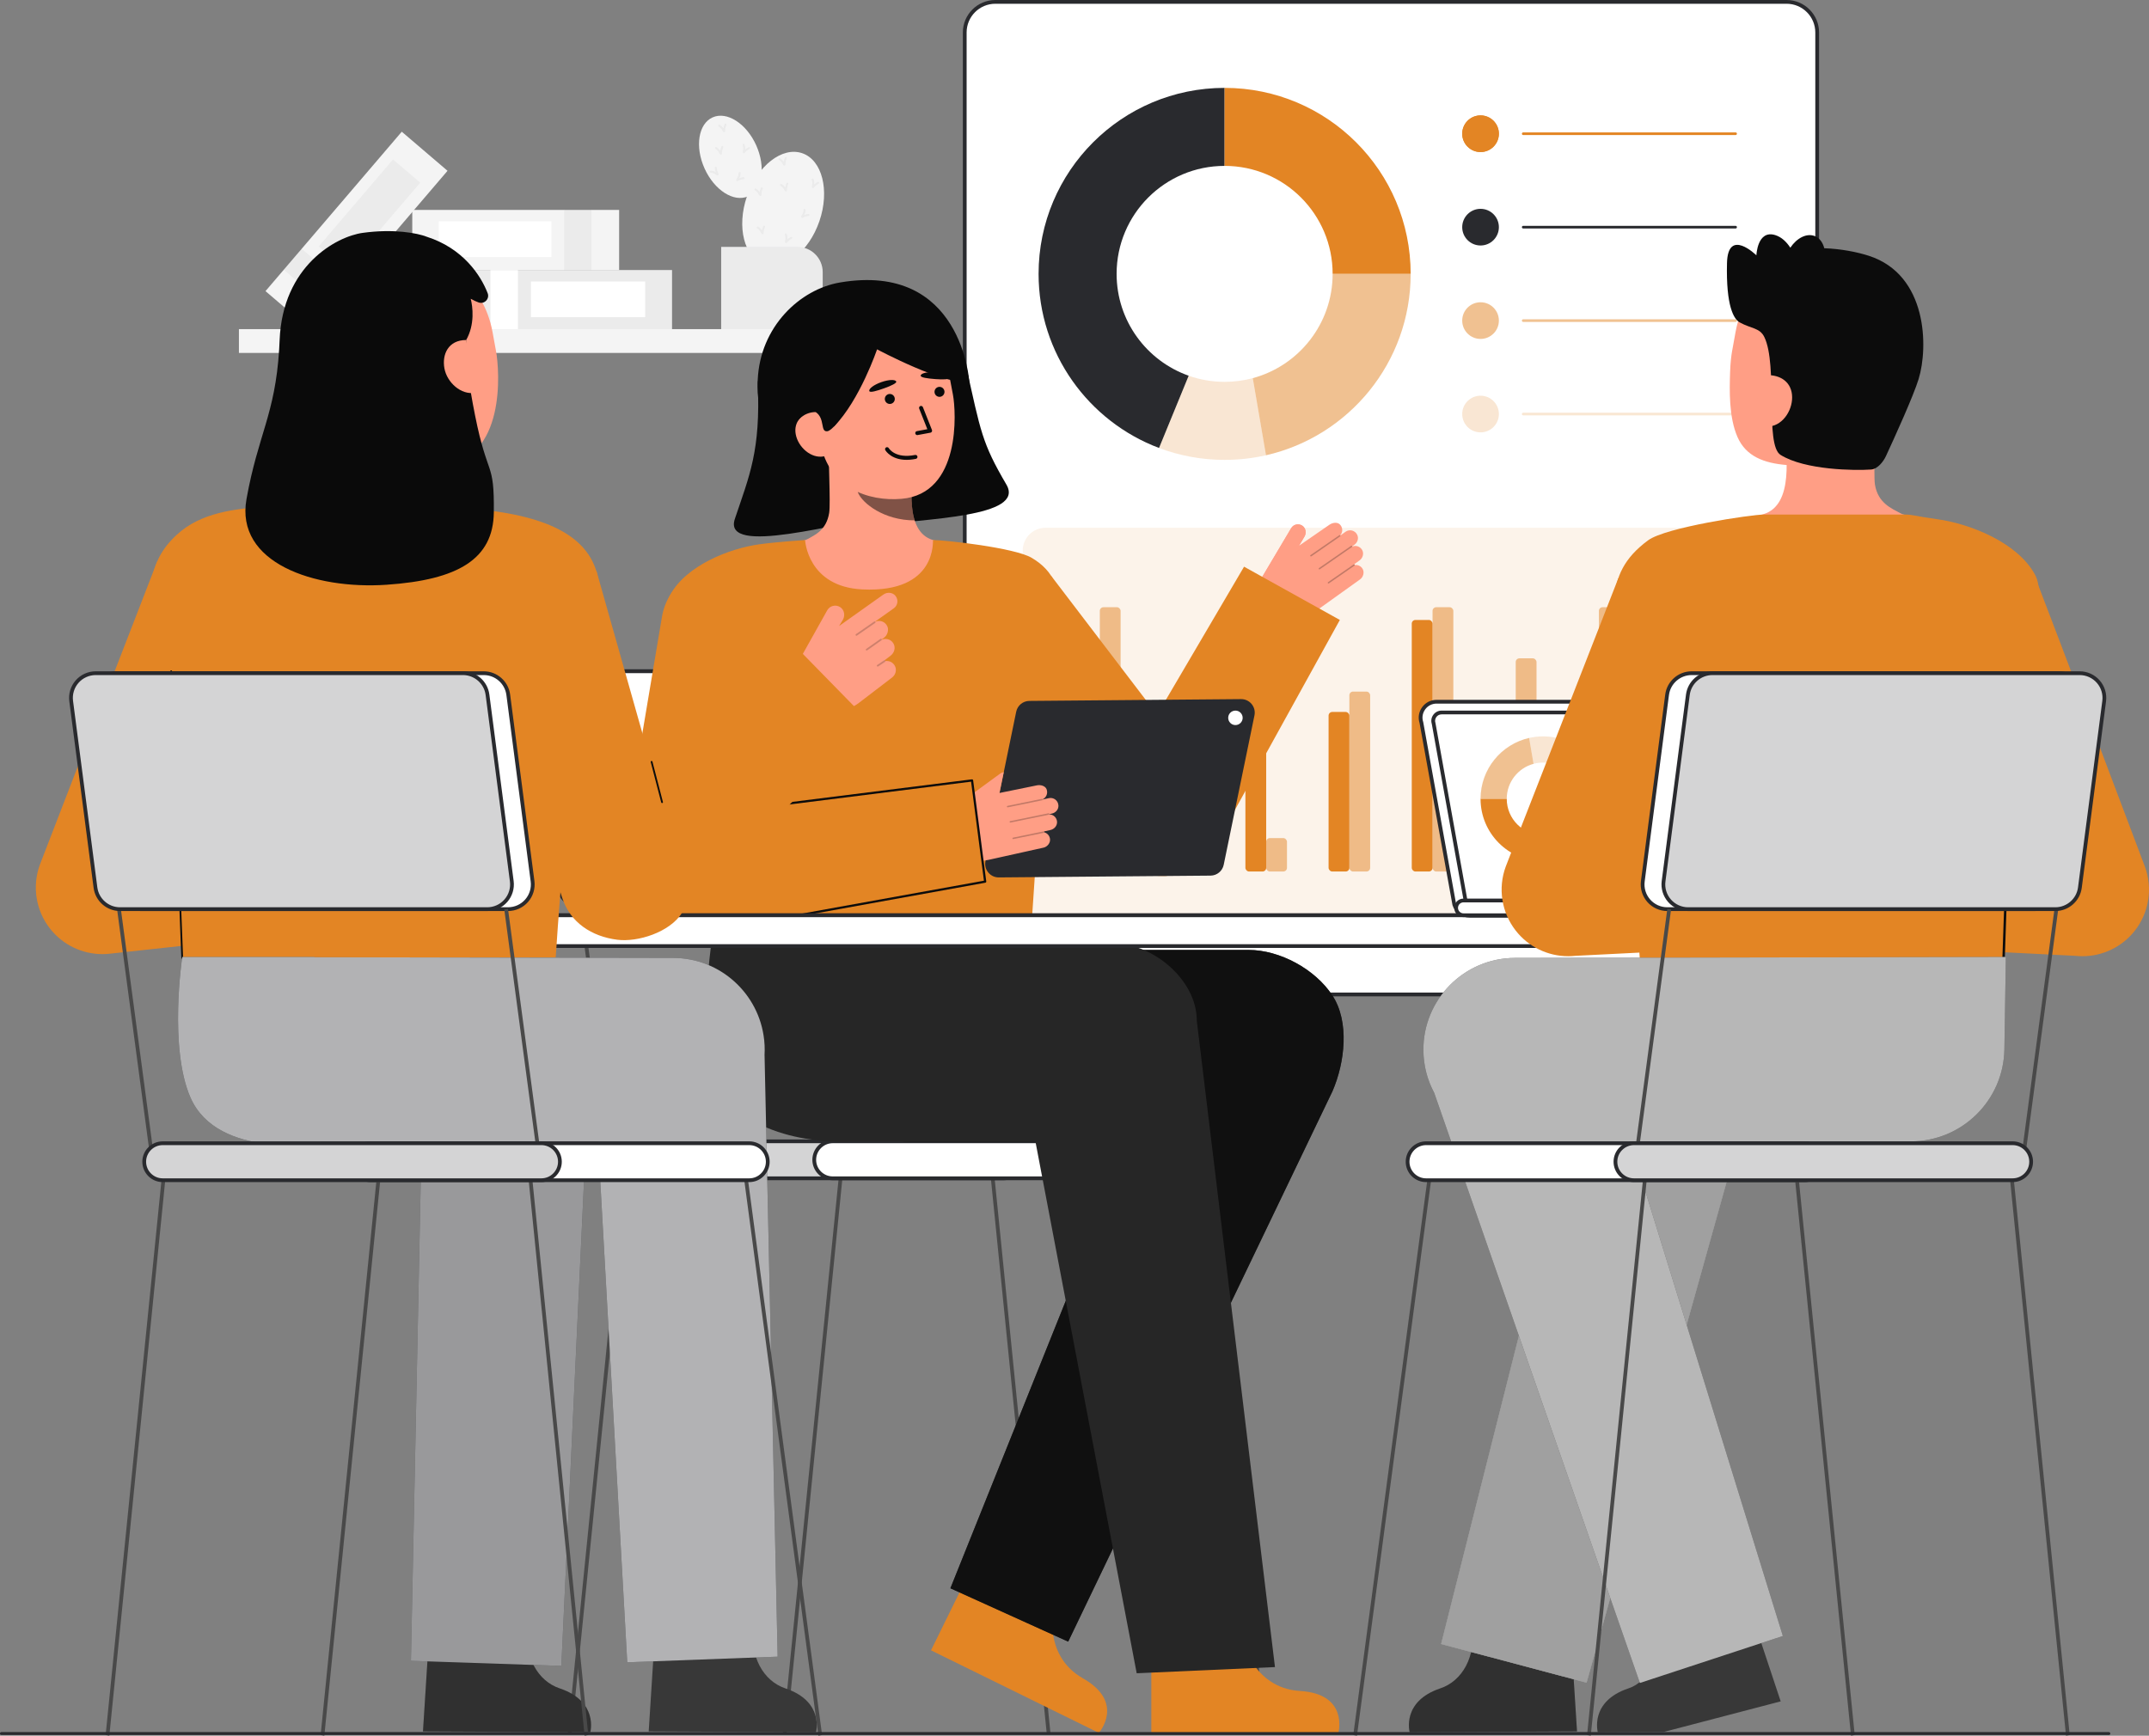 <svg id="Layer_2" data-name="Layer 2" xmlns="http://www.w3.org/2000/svg" viewBox="0 0 1142.441 922.952" style="width: 100%; height: 100%;">
  <rect x="0" y="0" width="1142.441" height="922.952" fill="#808080" stroke="none"/>
  <g id="Layer_2-2" data-name="Layer 2">
    <g>
      <g>
        <g>
          <g>
            <ellipse cx="416.343" cy="111.003" rx="31.227" ry="20.363" transform="translate(176.447 468.932) rotate(-71.097)" fill="#f4f4f4"></ellipse>
            <ellipse cx="388.27" cy="83.393" rx="15.05" ry="23.003" transform="translate(.033 166.94) rotate(-24.266)" fill="#f4f4f4"></ellipse>
          </g>
          <path d="m383.392,131.283h40.533c7.419,0,13.442,6.023,13.442,13.442v18.441c0,7.419-6.023,13.442-13.442,13.442h-40.533v-45.326h0Z" fill="#f4f4f4"></path>
          <g fill="none" opacity=".05">
            <path d="m383.392,131.283h40.533c7.419,0,13.442,6.023,13.442,13.442v18.441c0,7.419-6.023,13.442-13.442,13.442h-40.533v-45.326h0Z" fill="#292a2e"></path>
          </g>
          <g fill="none" opacity=".05">
            <path d="m432.19,99.992c-.017,0-.033,0-.051-.003-.166-.017-.312-.115-.391-.263-.208-.393-.104-.823-.028-1.138.233-.979.171-2.049-.168-2.953-.097-.258.035-.546.294-.644.257-.096.547.034.644.294.326.872.439,1.871.329,2.826.599-.54,1.25-.991,1.928-1.332.245-.124.546-.026.671.222.124.246.025.547-.222.671-.96.483-1.865,1.223-2.62,2.138-.096.115-.237.182-.386.182Z" fill="#292a2e"></path>
            <path d="m417.031,88.087c-.064,0-.129-.013-.19-.038-.409-.168-.6-.569-.738-.861-.43-.908-1.142-1.688-1.961-2.159-.239-.138-.322-.443-.185-.683.138-.24.444-.321.683-.185.793.456,1.5,1.146,2.01,1.949.125-.808.345-1.582.653-2.287.111-.253.407-.365.658-.258.253.11.368.405.258.658-.438,1.003-.677,2.168-.688,3.368-.002.166-.085.32-.224.412-.083.055-.18.083-.276.083Z" fill="#292a2e"></path>
            <path d="m404.25,104.213c-.064,0-.129-.013-.189-.037-.408-.167-.598-.564-.735-.854-.435-.916-1.146-1.695-1.966-2.167-.239-.138-.322-.443-.185-.683.138-.24.444-.322.683-.185.793.456,1.5,1.146,2.011,1.95.123-.809.344-1.582.652-2.288.111-.253.406-.365.658-.258.253.11.368.405.258.658-.439,1.004-.677,2.168-.687,3.367,0,.166-.085.32-.224.412-.083.056-.18.084-.276.084Z" fill="#292a2e"></path>
            <path d="m417.818,101.775c-.064,0-.129-.013-.189-.037-.41-.168-.6-.567-.737-.859-.433-.911-1.145-1.69-1.964-2.162-.239-.138-.321-.444-.184-.684s.442-.32.684-.184c.791.456,1.498,1.146,2.009,1.949.124-.808.344-1.582.652-2.287.11-.253.408-.366.658-.258.253.11.368.405.258.658-.439,1.004-.677,2.168-.687,3.367,0,.166-.085.32-.224.412-.083.056-.18.084-.276.084Z" fill="#292a2e"></path>
            <path d="m426.448,115.871c-.078,0-.156-.019-.228-.055-.148-.076-.249-.221-.269-.386-.053-.441.196-.802.379-1.066.569-.826.893-1.844.9-2.812.002-.275.226-.496.5-.496h.004c.276.002.498.228.496.504-.008.939-.263,1.918-.712,2.77.755-.28,1.527-.457,2.284-.521.268-.021.518.18.54.456.023.275-.181.518-.456.54-1.065.09-2.171.437-3.198,1.003-.074.042-.158.062-.241.062Z" fill="#292a2e"></path>
            <path d="m405.394,124.559c-.069,0-.14-.015-.205-.044-.403-.182-.581-.588-.711-.885-.402-.921-1.091-1.723-1.896-2.22-.235-.146-.308-.454-.163-.688.146-.235.454-.305.688-.163.777.481,1.464,1.193,1.949,2.012.148-.803.392-1.569.722-2.266.119-.25.419-.353.667-.237.249.119.355.417.237.667-.47.988-.742,2.145-.789,3.344-.007.166-.096.318-.236.405-.081.05-.172.075-.264.075Z" fill="#292a2e"></path>
            <path d="m417.921,129.201c-.017,0-.034,0-.051-.003-.167-.017-.313-.116-.392-.264-.206-.391-.104-.819-.029-1.132.234-.986.172-2.056-.166-2.958-.098-.259.033-.547.292-.644.257-.099.547.034.644.292.327.872.44,1.872.33,2.828.599-.541,1.25-.992,1.928-1.333.245-.124.546-.026.671.222.124.246.025.547-.222.671-.959.483-1.864,1.223-2.619,2.139-.096.115-.237.182-.386.182Z" fill="#292a2e"></path>
          </g>
          <g fill="none" opacity=".05">
            <path d="m395.464,81.489c-.017,0-.033,0-.051-.003-.166-.017-.312-.115-.391-.263-.208-.393-.104-.823-.028-1.138.233-.979.171-2.049-.168-2.953-.097-.258.035-.546.294-.644.256-.097.546.035.644.294.326.872.439,1.871.329,2.826.599-.54,1.25-.991,1.928-1.332.245-.123.546-.026.671.222.124.246.025.547-.222.671-.96.483-1.865,1.223-2.62,2.138-.096.115-.237.182-.386.182Z" fill="#292a2e"></path>
            <path d="m384.953,70.296c-.064,0-.129-.013-.189-.037-.41-.168-.6-.567-.737-.859-.433-.911-1.145-1.69-1.964-2.162-.239-.138-.321-.444-.184-.684.139-.239.442-.32.684-.184.791.456,1.498,1.146,2.009,1.949.124-.808.344-1.582.652-2.287.111-.253.407-.366.658-.258.253.11.368.405.258.658-.439,1.004-.677,2.168-.687,3.367,0,.166-.085.32-.224.412-.083.056-.18.084-.276.084Z" fill="#292a2e"></path>
            <path d="m383.267,82.204c-.064,0-.129-.013-.19-.038-.409-.168-.6-.569-.738-.861-.43-.908-1.142-1.688-1.961-2.159-.239-.138-.322-.443-.185-.683.138-.24.445-.321.683-.185.793.456,1.5,1.146,2.01,1.949.125-.808.345-1.582.653-2.287.111-.253.407-.367.658-.258.253.11.368.405.258.658-.438,1.003-.677,2.168-.688,3.368-.002.166-.085.32-.224.412-.083.055-.18.083-.276.083Z" fill="#292a2e"></path>
            <path d="m391.897,96.301c-.078,0-.157-.019-.229-.056-.148-.076-.249-.221-.269-.387-.051-.439.198-.801.379-1.064.569-.826.894-1.844.902-2.812.003-.274.226-.495.5-.495h.005c.275.003.498.229.495.505-.009.939-.264,1.918-.713,2.769.756-.281,1.528-.458,2.285-.521.248-.025.517.181.539.457.023.274-.182.517-.457.539-1.062.088-2.167.436-3.197,1.003-.075.042-.158.062-.241.062Z" fill="#292a2e"></path>
            <path d="m381.44,93.196c-.395,0-.711-.24-.947-.419-.795-.603-1.774-.956-2.711-.985-.276-.009-.493-.24-.484-.516s.239-.504.516-.484c.913.029,1.856.309,2.675.782-.258-.781-.414-1.579-.459-2.358-.016-.275.194-.512.471-.527.308-.026.513.195.527.471.063,1.098.378,2.243.909,3.312.073.146.07.32-.009.464s-.224.239-.387.256c-.034.004-.068.006-.101.006Z" fill="#292a2e"></path>
          </g>
        </g>
        <g>
          <rect x="245.753" y="143.591" width="111.51" height="32" transform="translate(603.016 319.182) rotate(180)" fill="#f4f4f4"></rect>
          <rect x="245.753" y="143.591" width="111.51" height="32" transform="translate(603.016 319.182) rotate(180)" fill="#292a2e" opacity=".05"></rect>
          <rect x="260.728" y="143.591" width="14.612" height="32" transform="translate(536.067 319.182) rotate(180)" fill="#fff"></rect>
          <rect x="282.261" y="149.673" width="60.754" height="18.963" transform="translate(625.275 318.309) rotate(180)" fill="#fff"></rect>
        </g>
        <g>
          <rect x="219.165" y="111.621" width="109.978" height="32" transform="translate(548.308 255.243) rotate(-180)" fill="#f4f4f4"></rect>
          <rect x="299.963" y="111.621" width="14.411" height="32" transform="translate(614.337 255.243) rotate(-180)" fill="#292a2e" opacity=".05"></rect>
          <rect x="233.218" y="117.704" width="59.919" height="18.963" transform="translate(526.355 254.371) rotate(-180)" fill="#fff"></rect>
        </g>
        <g>
          <rect x="133.77" y="106.81" width="111.51" height="32" transform="translate(406.017 58.517) rotate(130.517)" fill="#f4f4f4"></rect>
          <rect x="160.472" y="132.258" width="14.612" height="32" transform="translate(389.487 117.03) rotate(130.517)" fill="#292a2e" opacity=".05"></rect>
          <rect x="166.048" y="104.585" width="60.754" height="18.963" transform="translate(410.751 38.847) rotate(130.517)" fill="#292a2e" opacity=".05"></rect>
        </g>
        <rect x="127.015" y="175.007" width="321.971" height="12.652" fill="#f4f4f4"></rect>
      </g>
      <g>
        <g>
          <rect x="512.87" y="1" width="453.17" height="527.791" rx="16.26" ry="16.26" fill="#fff"></rect>
          <path d="m949.78,529.791h-420.65c-9.517,0-17.26-7.743-17.26-17.26V17.26c0-9.517,7.743-17.26,17.26-17.26h420.65c9.517,0,17.26,7.743,17.26,17.26v495.271c0,9.517-7.743,17.26-17.26,17.26ZM529.13,2c-8.414,0-15.26,6.846-15.26,15.26v495.271c0,8.414,6.846,15.26,15.26,15.26h420.65c8.414,0,15.26-6.846,15.26-15.26V17.26c0-8.414-6.846-15.26-15.26-15.26h-420.65Z" fill="#292a2e"></path>
        </g>
        <circle id="gra7_p" cx="787.082" cy="71.105" r="9.747" fill="#E38524"></circle>
        <circle id="gra7_p-2" data-name="gra7_p" cx="787.082" cy="71.105" r="9.747" fill="#E38524"></circle>
        <circle id="gra7_p-3" data-name="gra7_p" cx="787.082" cy="120.789" r="9.747" fill="#292a2e"></circle>
        <circle id="gra7_p-4" data-name="gra7_p" cx="787.082" cy="170.473" r="9.747" fill="#E38524" opacity=".5"></circle>
        <circle id="gra7_p-5" data-name="gra7_p" cx="787.082" cy="220.157" r="9.747" fill="#E38524" opacity=".2"></circle>
        <g>
          <path d="m593.607,145.631c0,25.005,15.999,46.275,38.316,54.152l-15.755,38.421c-37.42-14.091-64.042-50.231-64.042-92.573,0-54.618,44.285-98.903,98.903-98.903v41.481c-31.707,0-57.422,25.703-57.422,57.422Z" fill="#fff" opacity="0"></path>
          <path d="m593.607,145.631c0,25.005,15.999,46.275,38.316,54.152l-15.755,38.421c-37.42-14.091-64.042-50.231-64.042-92.573,0-54.618,44.285-98.903,98.903-98.903v41.481c-31.707,0-57.422,25.703-57.422,57.422Z" fill="#292a2e"></path>
          <path d="m749.931,145.631h-41.481c0-31.719-25.715-57.422-57.422-57.422v-41.481c54.618,0,98.903,44.285,98.903,98.903Z" fill="#E38524"></path>
          <path d="m749.931,145.631c0,47.066-32.882,86.453-76.911,96.448l-7.028-41.004c24.458-6.586,42.458-28.914,42.458-55.444h41.481Z" fill="#E38524" opacity=".5"></path>
          <path d="m673.02,242.079c-7.074,1.606-14.44,2.455-21.991,2.455-12.276,0-24.016-2.234-34.86-6.33l15.755-38.421c5.969,2.106,12.404,3.258,19.106,3.258,5.178,0,10.193-.686,14.963-1.966l7.028,41.004Z" fill="#E38524" opacity=".2"></path>
        </g>
        <path d="m922.671,71.812h-112.903c-.391,0-.707-.317-.707-.707s.316-.707.707-.707h112.903c.391,0,.707.317.707.707s-.316.707-.707.707Z" fill="#E38524"></path>
        <path d="m922.671,121.496h-112.903c-.391,0-.707-.317-.707-.707s.316-.707.707-.707h112.903c.391,0,.707.317.707.707s-.316.707-.707.707Z" fill="#292a2e"></path>
        <g fill="none" opacity=".5">
          <path d="m922.671,171.18h-112.903c-.391,0-.707-.317-.707-.707s.316-.707.707-.707h112.903c.391,0,.707.317.707.707s-.316.707-.707.707Z" fill="#E38524"></path>
        </g>
        <g fill="none" opacity=".2">
          <path d="m922.671,220.864h-112.903c-.391,0-.707-.317-.707-.707s.316-.707.707-.707h112.903c.391,0,.707.317.707.707s-.316.707-.707.707Z" fill="#E38524"></path>
        </g>
        <g>
          <g fill="none" opacity=".1">
            <path d="m923.158,490.891h-367.406c-6.644,0-12.048-5.405-12.048-12.049v-186.139c0-6.643,5.405-12.048,12.048-12.048h367.406c6.643,0,12.048,5.405,12.048,12.048v186.139c0,6.644-5.405,12.049-12.048,12.049Z" fill="#E38524"></path>
          </g>
          <g>
            <rect id="gra5_b" x="584.684" y="322.877" width="11.051" height="140.539" rx="1.949" ry="1.949" fill="#E38524" opacity=".5"></rect>
            <rect id="gra5_b-2" data-name="gra5_b" x="573.633" y="367.018" width="11.051" height="96.399" rx="1.949" ry="1.949" fill="#E38524"></rect>
          </g>
          <g>
            <rect id="gra5_b-3" data-name="gra5_b" x="673.125" y="445.634" width="11.051" height="17.783" rx="1.949" ry="1.949" fill="#E38524" opacity=".5"></rect>
            <rect id="gra5_b-4" data-name="gra5_b" x="662.073" y="359.081" width="11.051" height="104.335" rx="1.949" ry="1.949" fill="#E38524"></rect>
          </g>
          <g>
            <rect id="gra5_b-5" data-name="gra5_b" x="628.905" y="379.294" width="11.051" height="84.122" rx="1.949" ry="1.949" fill="#E38524" opacity=".5"></rect>
            <rect id="gra5_b-6" data-name="gra5_b" x="617.853" y="408.36" width="11.051" height="55.056" rx="1.949" ry="1.949" fill="#E38524"></rect>
          </g>
          <g>
            <rect id="gra5_b-7" data-name="gra5_b" x="805.785" y="350.058" width="11.051" height="113.359" rx="1.949" ry="1.949" fill="#E38524" opacity=".5"></rect>
            <rect id="gra5_b-8" data-name="gra5_b" x="794.734" y="391.793" width="11.051" height="71.624" rx="1.949" ry="1.949" fill="#E38524"></rect>
          </g>
          <g>
            <rect id="gra5_b-9" data-name="gra5_b" x="717.345" y="367.74" width="11.051" height="95.676" rx="1.949" ry="1.949" fill="#E38524" opacity=".5"></rect>
            <rect id="gra5_b-10" data-name="gra5_b" x="706.293" y="378.572" width="11.051" height="84.844" rx="1.949" ry="1.949" fill="#E38524"></rect>
          </g>
          <g>
            <rect id="gra5_b-11" data-name="gra5_b" x="761.565" y="322.877" width="11.051" height="140.539" rx="1.949" ry="1.949" fill="#E38524" opacity=".5"></rect>
            <rect id="gra5_b-12" data-name="gra5_b" x="750.514" y="329.647" width="11.051" height="133.769" rx="1.949" ry="1.949" fill="#E38524"></rect>
          </g>
          <g>
            <rect id="gra5_b-13" data-name="gra5_b" x="850.005" y="322.877" width="11.051" height="140.539" rx="1.949" ry="1.949" fill="#E38524" opacity=".5"></rect>
            <rect id="gra5_b-14" data-name="gra5_b" x="838.954" y="367.018" width="11.051" height="96.399" rx="1.949" ry="1.949" fill="#E38524"></rect>
          </g>
          <g>
            <rect id="gra5_b-15" data-name="gra5_b" x="894.225" y="379.294" width="11.051" height="84.122" rx="1.949" ry="1.949" fill="#E38524" opacity=".5"></rect>
            <rect id="gra5_b-16" data-name="gra5_b" x="883.174" y="408.36" width="11.051" height="55.056" rx="1.949" ry="1.949" fill="#E38524"></rect>
          </g>
        </g>
      </g>
      <g>
        <polygon points="303.826 921.93 301.862 921.553 332.558 616.521 334.521 616.899 303.826 921.93" fill="#494949"></polygon>
        <polygon points="418.123 921.93 416.16 921.553 446.855 616.521 448.819 616.899 418.123 921.93" fill="#494949"></polygon>
        <g>
          <polygon points="670.772 921.93 672.736 921.553 642.04 616.521 640.076 616.899 670.772 921.93" fill="#494949"></polygon>
          <polygon points="556.474 921.93 558.438 921.553 527.742 616.521 525.779 616.899 556.474 921.93" fill="#494949"></polygon>
        </g>
        <rect x="522.745" y="481.81" width="2" height="135.496" transform="translate(-68.127 74.153) rotate(-7.605)" fill="#494949"></rect>
        <rect x="316.921" y="481.81" width="2" height="135.496" transform="translate(-69.938 46.912) rotate(-7.605)" fill="#494949"></rect>
        <g>
          <rect x="322.371" y="606.875" width="220.99" height="19.671" rx="9.835" ry="9.835" fill="#292a2e"></rect>
          <rect x="322.371" y="606.875" width="220.99" height="19.671" rx="9.835" ry="9.835" fill="#fff" opacity=".8"></rect>
          <path d="m533.526,627.546h-201.32c-5.975,0-10.835-4.861-10.835-10.835s4.86-10.835,10.835-10.835h201.32c5.975,0,10.835,4.86,10.835,10.835,0,5.975-4.861,10.835-10.835,10.835Zm-201.32-19.67c-4.872,0-8.835,3.963-8.835,8.835s3.963,8.835,8.835,8.835h201.32c4.872,0,8.835-3.963,8.835-8.835,0-4.872-3.963-8.835-8.835-8.835h-201.32Z" fill="#292a2e"></path>
        </g>
        <g>
          <rect x="432.867" y="606.875" width="220.99" height="19.671" rx="9.835" ry="9.835" fill="#fff"></rect>
          <path d="m644.021,627.546h-201.319c-5.975,0-10.835-4.861-10.835-10.835,0-5.975,4.861-10.835,10.835-10.835h201.319c5.975,0,10.836,4.86,10.836,10.835s-4.861,10.835-10.836,10.835Zm-201.319-19.67c-4.872,0-8.835,3.963-8.835,8.835,0,4.872,3.963,8.835,8.835,8.835h201.319c4.872,0,8.836-3.963,8.836-8.835,0-4.872-3.964-8.835-8.836-8.835h-201.319Z" fill="#292a2e"></path>
        </g>
        <g>
          <path d="m504.738,482.406h-195.247c-6.603,0-12.182-4.899-13.035-11.447l-12.915-99.18c-1.024-7.867,5.101-14.842,13.035-14.842h195.247c6.603,0,12.182,4.899,13.035,11.447l12.915,99.18c1.024,7.867-5.101,14.842-13.035,14.842Z" fill="#292a2e"></path>
          <path d="m504.738,482.406h-195.247c-6.603,0-12.182-4.899-13.035-11.447l-12.915-99.18c-1.024-7.867,5.101-14.842,13.035-14.842h195.247c6.603,0,12.182,4.899,13.035,11.447l12.915,99.18c1.024,7.867-5.101,14.842-13.035,14.842Z" fill="#fff" opacity=".8"></path>
          <path d="m504.738,483.406h-195.247c-7.082,0-13.112-5.296-14.026-12.318l-12.915-99.18c-.525-4.035.713-8.103,3.398-11.16s6.559-4.811,10.628-4.811h195.247c7.082,0,13.112,5.296,14.026,12.319l12.915,99.18c.525,4.035-.713,8.102-3.398,11.16s-6.559,4.811-10.628,4.811Zm-208.162-125.469c-3.494,0-6.82,1.506-9.125,4.131-2.306,2.625-3.369,6.118-2.917,9.582l12.915,99.18c.785,6.029,5.962,10.576,12.043,10.576h195.247c3.494,0,6.82-1.506,9.125-4.131,2.306-2.625,3.369-6.118,2.918-9.582l-12.915-99.18c-.785-6.03-5.962-10.577-12.043-10.577h-195.247Z" fill="#292a2e"></path>
        </g>
        <g>
          <path d="m515.778,482.406h-195.247c-6.603,0-12.182-4.899-13.035-11.447l-12.915-99.18c-1.024-7.867,5.101-14.842,13.035-14.842h195.247c6.603,0,12.182,4.899,13.035,11.447l12.915,99.18c1.024,7.867-5.101,14.842-13.035,14.842Z" fill="#fff"></path>
          <path d="m515.778,483.406h-195.247c-7.082,0-13.112-5.296-14.026-12.318l-12.915-99.18c-.525-4.035.713-8.103,3.398-11.16s6.559-4.811,10.628-4.811h195.247c7.082,0,13.112,5.296,14.026,12.319l12.915,99.18c.525,4.035-.713,8.102-3.398,11.16s-6.559,4.811-10.628,4.811Zm-208.162-125.469c-3.494,0-6.82,1.505-9.125,4.131-2.306,2.625-3.369,6.118-2.918,9.583l12.915,99.18c.785,6.029,5.962,10.576,12.043,10.576h195.247c3.494,0,6.82-1.506,9.125-4.131,2.306-2.625,3.369-6.118,2.918-9.582l-12.915-99.18c-.785-6.03-5.962-10.577-12.043-10.577h-195.247Z" fill="#292a2e"></path>
        </g>
      </g>
      <g>
        <g>
          <path d="m659.74,869.808s5.362,27.794,31.385,29.343c26.023,1.549,20.38,22.28,20.38,22.28h-99.444v-49.684s47.68-1.938,47.68-1.938Z" fill="#E38524"></path>
          <path d="m560.513,852.26s-7.457,27.306,15.209,40.183c22.667,12.877,8.452,28.988,8.452,28.988l-89.232-43.896,21.931-44.582,43.639,19.307Z" fill="#E38524"></path>
          <g>
            <path d="m505.245,844.547l95.249-237.39h-116.399c-27.398,0-38.822-23.235-38.822-50.633s26.935-51.416,54.334-51.416h164.089c16.711,0,35.449,10.22,44.621,24.19,9.171,13.969,6.693,35.618.048,50.951l-140.498,292.667" fill="#262626"></path>
            <path d="m505.245,844.547l95.249-237.39h-116.399c-27.398,0-38.822-23.235-38.822-50.633s26.935-51.416,54.334-51.416h164.089c16.711,0,35.449,10.22,44.621,24.19,9.171,13.969,6.693,35.618.048,50.951l-140.498,292.667" fill="#0a0a0a" opacity=".8"></path>
            <path d="m604.285,889.732l-53.802-282.575-105.209-.011c-38.711-3.035-56.44-24.25-55.877-51.642.556-27.045,14.25-53.758,41.174-53.758h162.669c19.92.409,42.982,19.252,42.982,40.925l41.57,343.777" fill="#262626"></path>
            <path d="m378.127,502.078s-7.337,47.846,4.293,74.447c14.519,33.21,68.947,30.622,68.947,30.622l-3.067-105.4-70.173.331Z" fill="#262626"></path>
          </g>
        </g>
        <g>
          <path d="m402.841,203.86c1.556,35.935-4.451,49.018-12.173,72.027-6.804,20.272,54.477,1.84,86.282-2.432l-24.374-82.607s-50.282.394-49.735,13.013Z" fill="#0a0a0a"></path>
          <path d="m513.562,194.555c7.831,35.106,8.416,40.852,21.457,63.113,10.161,17.343-42.229,17.999-74.052,22.135l2.08-86.103s47.765-11.472,50.516.855Z" fill="#0a0a0a"></path>
        </g>
        <g>
          <path d="m370.041,496.67l-.211.012s.153-4.076.211-.012Z" fill="#333"></path>
          <g>
            <path d="m370.307,496.67l-.211.012s.153-4.076.211-.012Z" fill="#333"></path>
            <g>
              <path d="m724.492,302.692c-.853-1.672-2.59-2.466-4.261-2.256,0-.075-.001-.152-.047-.219-.083-.115-.212-.148-.342-.139l2.89-2.072c1.747-1.252,2.461-3.631,1.431-5.518-1.068-1.957-3.372-2.664-5.282-1.869.007-.041-.02-.08-.026-.122l1.188-.851c1.643-1.178,2.353-3.369,1.506-5.205-1.14-2.47-4.154-3.184-6.251-1.681l-2.741,1.964c-.008-.016,0-.035-.011-.05-.012-.02-.04-.02-.056-.037,1.268-1.428,1.435-3.588.275-5.205-1.294-2.082-4.28-1.656-6.052-.386l-16.131,11.142,2.883-4.854c1.156-1.946.735-4.557-1.148-5.813-2.008-1.34-4.703-.71-5.92,1.339l-15.743,26.503c-3.84,6.465-1.84,14.811,4.512,18.834h0c7.249,4.59,16.557,4.323,23.531-.676l24.36-17.46c1.607-1.152,2.334-3.607,1.436-5.369Z" fill="#ff9e85"></path>
              <g fill="none" opacity=".25">
                <path d="m696.589,295.736c.123.169.359.21.532.09l15.327-10.616c.175-.121.219-.361.097-.537-.101-.174-.362-.219-.537-.097l-15.327,10.616c-.175.121-.219.361-.097.537l.005.007Z" fill="#0c0c0c"></path>
              </g>
              <g fill="none" opacity=".25">
                <path d="m701.085,302.625c.123.169.359.21.532.09l17.104-11.847c.175-.121.219-.361.097-.537-.112-.159-.362-.218-.537-.097l-17.104,11.847c-.175.121-.219.361-.097.537l.005.007Z" fill="#0c0c0c"></path>
              </g>
              <g fill="none" opacity=".25">
                <path d="m705.911,310.114c.123.169.359.21.532.09l13.644-9.45c.175-.121.219-.361.097-.537-.126-.174-.362-.218-.537-.097l-13.644,9.45c-.175.121-.219.361-.097.537l.005.007Z" fill="#0c0c0c"></path>
              </g>
            </g>
            <path d="m690.581,290.187l2.883-4.854c1.156-1.946.735-4.557-1.148-5.813-2.008-1.34-4.703-.71-5.92,1.339l-15.743,26.503" fill="#ff9e85"></path>
            <path d="m661.364,301.327l-46.233,78.739-56.413-73.993-46.849,42.237,80.006,103.616.524.738c2.79,3.832,6.479,7.1,10.957,9.455,15.63,8.22,34.964,2.213,43.184-13.417l65.742-119.055-50.921-28.318Z" fill="#E38524"></path>
            <path d="m610.599,389.534c-.091,0-.181-.021-.267-.064-.289-.147-.404-.501-.256-.79l4.532-8.881c.147-.289.502-.403.79-.256.289.147.404.501.256.79l-4.532,8.881c-.103.203-.31.32-.523.32Z" fill="#0c0c0c"></path>
            <rect x="542.891" y="391.499" width="24.909" height="1.174" transform="translate(132.424 924.324) rotate(-86.752)" fill="#0c0c0c"></rect>
            <g>
              <g>
                <path id="sk" d="m504.233,289.252c-.198-.026-2.393,36.404-44.714,33.228-29.298-2.195-39.745-33.279-40.416-33.279,3.159-.671,8.478-1.648,9.881-2.396,4.613-2.479,10.322-5.058,11.809-14.017.857-5.164-.597-31.581-.149-36.805l44.973,10.038c-.628,11.034-5.026,36.614,10.389,41.142,2.565.749,5.328,1.437,8.228,2.091Z" fill="#ff9e85"></path>
                <path id="sh" d="m486.246,276.706c-.637-2.033-1.016-3.801-1.353-6.98-.602-5.684-.282-10.91.294-16.234-9.085-1.209-17.808-5.031-24.856-10.89-.835,3.084-5.428,16.56-4.156,19.491,2.404,5.541,13.698,14.613,30.071,14.613Z" fill="#0c0c0c" opacity=".52"></path>
                <path d="m479.286,265.241c-17.75,1.51-38.607-5.847-43.086-29.513l-5.041-21.354c-4.479-23.666,4.32-45.203,26.603-49.42h0c22.282-4.217,42.568,11.816,47.047,35.482l1.789,9.454c1.718,9.08,4.357,52.656-27.312,55.351Z" fill="#ff9e85"></path>
              </g>
              <path d="m556.814,369.453c-1.333,15.66-7.817,113.004-9.099,132.293l-169.586.361c-.998-17.398-12.526-93.473-16.31-127.494-3.612-32.465-10.698-48.719-5.504-58.316,8.488-15.686,31.682-24.751,47.497-26.892,9.658-1.307,24.183-2.245,24.183-2.245,0,0,1.23,24.88,30.556,26.264,39.921,1.883,37.255-26.264,37.453-26.264,6.467,0,43.412,4.094,52.451,9.451,24.63,14.585,11.189,39.654,8.359,72.842Z" fill="#E38524"></path>
              <path d="m666.891,380.393l-16.347,79.453c-.684,3.325-3.597,5.72-6.991,5.749l-112.561.958c-4.585.039-8.038-4.16-7.114-8.651l16.347-79.453c.684-3.325,3.597-5.72,6.991-5.749l112.561-.958c4.585-.039,8.038,4.16,7.114,8.651Z" fill="#292a2e"></path>
              <g>
                <path d="m561.931,436.83c.2,2.138-1.386,4.041-3.489,4.511l-3.465.764c.118.047.223.129.258.27.012.07-.012.153-.047.211,1.621.47,2.913,1.879,3.031,3.759.141,1.962-1.492,3.935-3.418,4.37l-29.26,6.496c-1.515.341-3.042.505-4.558.505-6.836,0-13.367-3.336-17.349-9.127-4.264-6.19-2.831-14.66,3.242-19.088l24.891-18.195c.564-.411,1.21-.67,1.856-.763l-2.291,11.124.611-.141.129-.024,19.088-3.888c2.126-.47,5.039.305,5.415,2.725.423,1.95-.576,3.865-2.302,4.687.012.012.035.024.035.047.012.023-.012.035-.012.059l3.301-.728c2.514-.564,5.004,1.28,5.086,3.994.059,2.02-1.457,3.759-3.43,4.193l-1.421.317c-.012.047,0,.094-.023.129,2.067.012,3.912,1.574,4.123,3.794Z" fill="#ff9e85"></path>
                <g fill="none" opacity=".25">
                  <path d="m535.293,428.986c.047.204.248.334.454.292l18.264-3.745c.209-.043.343-.247.3-.456-.025-.199-.247-.343-.456-.3l-18.264,3.745c-.209.043-.343.247-.3.456l.002.009Z" fill="#0c0c0c"></path>
                </g>
                <g fill="none" opacity=".25">
                  <path d="m536.723,437.087c.047.204.248.334.454.292l20.383-4.18c.209-.043.343-.247.3-.456-.04-.191-.247-.343-.456-.3l-20.383,4.18c-.209.043-.343.247-.3.456l.002.009Z" fill="#0c0c0c"></path>
                </g>
                <g fill="none" opacity=".25">
                  <path d="m538.221,445.869c.047.204.248.334.454.292l16.259-3.334c.209-.043.343-.247.3-.456-.047-.21-.247-.343-.456-.3l-16.259,3.334c-.209.043-.343.247-.3.456l.002.009Z" fill="#0c0c0c"></path>
                </g>
              </g>
              <path id="b_4_b" d="m523.728,468.787l-158.747,28.688c-1.167.127-2.332.189-3.492.189-8.827,0-17.329-3.626-23.456-10.119-6.932-7.349-10.021-17.52-8.345-27.481l22.224-132.097c2.955-17.564,19.586-29.403,37.154-26.452,17.564,2.955,29.407,19.589,26.452,37.154l-15.154,90.935,116.385-14.617,6.979,53.801Z" fill="#E38524"></path>
              <g id="b_4_b-2" data-name="b_4_b">
                <path d="m364.98,498.063c-.279,0-.525-.198-.577-.483-.057-.319.155-.625.474-.683l158.197-28.588-6.832-52.666-115.804,14.543c-.192.023-.368-.041-.497-.176s-.187-.32-.156-.504l9.633-58.118c.053-.319.352-.544.676-.483.32.053.536.356.483.676l-9.505,57.341,115.604-14.518c.314-.039.614.186.656.507l6.979,53.801c.04.311-.17.598-.478.654l-158.747,28.688c-.036.006-.07.009-.106.009Z" fill="#0c0c0c"></path>
              </g>
              <rect x="390.088" y="429.835" width="10.341" height="1.176" transform="translate(-63.066 67.888) rotate(-9.095)" fill="#0c0c0c"></rect>
            </g>
          </g>
        </g>
        <path d="m408.989,220.007l34.42,6.74c13.758-14.102,22.85-40.992,22.85-40.992,0,0,36.691,19.579,49.02,17.241,0,0-3.744-63.892-68.788-52.783-21.117,3.607-42.457,23.373-43.675,51.855-.895,20.944,6.172,17.939,6.172,17.939Z" fill="#0a0a0a"></path>
        <g>
          <path id="e1_eb" d="m504.584,200.914c-.023.831-3.132.989-7.31.665-4.178-.324-7.894-.806-7.822-1.839.091-1.304,3.57-2.098,7.749-1.774,4.178.324,7.419,1.64,7.383,2.947Z" fill="#0a0a0a"></path>
          <g>
            <circle id="e1_eye" cx="499.455" cy="208.355" r="2.656" transform="translate(-14.814 39.849) rotate(-4.502)" fill="#0a0a0a"></circle>
            <g id="e1_n">
              <path d="m487.704,231.35c-.536.042-1.027-.326-1.127-.866-.107-.577.274-1.131.852-1.238l5.563-1.028-4.335-10.932c-.216-.546.051-1.163.597-1.379.545-.216,1.162.051,1.379.596l4.81,12.134c.117.295.095.628-.059.906s-.424.473-.737.531l-6.834,1.263c-.037.007-.074.012-.11.014Z" fill="#0a0a0a"></path>
            </g>
            <g id="e1_m">
              <path d="m483.714,244.446c-9.601.756-12.914-4.821-13.064-5.083-.291-.509-.114-1.158.395-1.45.506-.291,1.152-.115,1.446.389.139.237,3.519,5.704,13.985,3.61.587-.12,1.136.258,1.251.833.115.575-.258,1.135-.833,1.25-1.129.226-2.189.372-3.179.45Z" fill="#0a0a0a"></path>
            </g>
            <path id="e1_eb-2" data-name="e1_eb" d="m476.453,202.893c.316.769-2.461,2.175-6.411,3.574-3.951,1.399-7.542,2.467-7.895,1.493-.446-1.229,2.412-3.366,6.363-4.765s7.446-1.511,7.944-.302Z" fill="#0a0a0a"></path>
            <circle id="e1_eye-2" data-name="e1_eye" cx="473.035" cy="212.134" r="2.656" transform="translate(-15.192 37.787) rotate(-4.502)" fill="#0a0a0a"></circle>
          </g>
        </g>
        <path d="m437.948,242.676c-6.772,1.282-13.632-4.924-14.913-11.696-1.282-6.772,3.501-11.545,10.273-12.826l6.062-1.129,4.401,24.549-5.822,1.102Z" fill="#ff9e85"></path>
        <path d="m423.252,214.123l.463,10.129c1.736-2.458,4.381-4.281,7.567-4.916.791-.169,1.585-.221,2.365-.217,5.132,3.447,2.25,10.707,6.194,10.187,2.24-.295,6.949-6.008,7.919-9.398.615-2.149-5.635-9.717-5.782-11.948l-18.726,6.163Z" fill="#0a0a0a"></path>
      </g>
      <g>
        <g>
          <rect x="106.095" y="486.674" width="947.391" height="16.387" rx="8.194" ry="8.194" transform="translate(1159.581 989.734) rotate(180)" fill="#292a2e"></rect>
          <rect x="106.095" y="486.674" width="947.391" height="16.387" rx="8.194" ry="8.194" transform="translate(1159.581 989.734) rotate(180)" fill="#fff" opacity=".8"></rect>
          <path d="m105.095,494.867c0-5.069,4.124-9.194,9.193-9.194h931.004c5.069,0,9.194,4.125,9.194,9.194,0,5.069-4.125,9.193-9.194,9.193H114.288c-5.069,0-9.193-4.124-9.193-9.193Zm9.193-7.194c-3.967,0-7.193,3.227-7.193,7.194,0,3.966,3.227,7.193,7.193,7.193h931.004c3.967,0,7.194-3.227,7.194-7.193s-3.227-7.194-7.194-7.194H114.288Z" fill="#292a2e"></path>
        </g>
        <g>
          <rect x="106.095" y="486.674" width="766.43" height="16.387" rx="8.194" ry="8.194" transform="translate(978.62 989.734) rotate(180)" fill="#fff"></rect>
          <path d="m105.095,494.867c0-5.069,4.124-9.194,9.193-9.194h750.043c5.069,0,9.193,4.125,9.193,9.194,0,5.069-4.124,9.193-9.193,9.193H114.288c-5.069,0-9.193-4.124-9.193-9.193Zm9.193-7.194c-3.967,0-7.193,3.227-7.193,7.194,0,3.966,3.227,7.193,7.193,7.193h750.043c3.966,0,7.193-3.227,7.193-7.193s-3.227-7.194-7.193-7.194H114.288Z" fill="#292a2e"></path>
        </g>
      </g>
      <g>
        <g>
          <g>
            <path d="m54.443,507.334c-10.827,0-21.148-4.97-27.897-13.614-7.542-9.659-9.552-22.533-5.312-34.032,2.003-5.433,53.36-138.006,62.3-161.049l61.804,35.963c-5.027,12.956-23.24,62.064-37.872,101.623l24.309-2.642,7.652,64.721-81.152,8.822c-1.28.139-2.559.207-3.83.207Z" fill="#E38524"></path>
            <path id="h_3_sk" d="m256.596,271.072c-.217-.028-6.164,22.354-52.581,18.871-32.134-2.407-39.969-24.28-40.705-24.28,3.465-.736,9.091-1.501,10.629-2.322,5.06-2.719,8.746-6.028,10.601-13.131,1.451-5.555,2.19-26.938,2.19-37.666l49.447,11.111c-.689,12.102-5.513,40.158,11.394,45.123,2.813.821,5.843,1.576,9.025,2.294Z" fill="#ff9e85"></path>
            <path d="m234.466,247.447c-19.493,1.538-44.534-6.692-49.29-32.7l-4.292-23.467c-4.756-26.007,5.047-49.588,29.535-54.067h0c24.487-4.478,46.646,13.257,51.402,39.265l1.9,10.389c1.825,9.979,5.525,57.835-29.255,60.579Z" fill="#ff9e85"></path>
            <path id="b_1_b" d="m142.198,269.263c-17.517,1.3-35.378,3.196-48.268,15.129-15.523,14.371-18.336,32.042-8.433,80.671,8.521,41.843,5.141,60.127,10.841,137.34.168,2.275.528,6.979.528,6.979l198.564-.324s6.379-102.427,16.076-149.675c7.372-35.92,26.735-79.526-54.907-88.315-.217-.023-65.696-5.419-114.401-1.805Z" fill="#E38524"></path>
            <g id="b_4_ha">
              <path d="m469.628,316.14l-23.566,16.742,2.06-3.383c1.278-2.301.7-5.32-1.532-6.716-2.38-1.489-5.489-.666-6.834,1.757l-16.245,29.035c-4.265,7.622-1.675,17.255,5.838,21.71h0c8.58,5.088,19.388,4.462,27.323-1.583l17.546-13.417c1.87-1.425,2.621-3.995,1.574-6.1-1.011-2.033-3.114-2.975-5.102-2.676-.005-.077-.019-.156-.066-.225-.088-.131-.232-.193-.379-.194l3.248-2.474c1.987-1.514,2.736-4.301,1.477-6.459-1.308-2.241-4.014-2.99-6.209-1.997.008-.053.001-.1-.009-.153l1.332-1.015c1.734-1.321,2.548-4.087,1.599-6.049-1.215-2.51-4.079-3.396-6.384-2.363l-.048-.08,9.902-7.034c2.131-1.514,2.579-4.515.934-6.591-1.542-1.946-4.433-2.173-6.457-.735Z" fill="#ff9e85"></path>
              <path id="b_4_ha_sh" d="m465.353,331.127c-.03.042-.068.08-.113.111l-9.697,6.72c-.207.144-.492.092-.635-.115-.144-.207-.091-.491.115-.635l9.697-6.72c.207-.144.492-.092.635.115.113.162.105.372-.003.524Z" fill="#0c0c0c" opacity=".2"></path>
              <path id="b_4_ha_sh-2" data-name="b_4_ha_sh" d="m468.695,340.359c-.029.041-.066.078-.11.109l-7.58,5.342c-.206.145-.491.096-.636-.11-.146-.206-.097-.492.11-.636l7.58-5.342c.206-.145.491-.096.636.11.114.162.108.374,0,.527Z" fill="#0c0c0c" opacity=".2"></path>
              <path id="b_4_ha_sh-3" data-name="b_4_ha_sh" d="m470.616,351.802c-.031.044-.071.084-.119.115l-3.639,2.439c-.209.141-.493.085-.633-.125-.142-.21-.087-.493.125-.634l3.639-2.439c.209-.141.493-.085.633.125.109.162.1.368-.006.518Z" fill="#0c0c0c" opacity=".2"></path>
            </g>
            <path d="m328.194,499.7c-13.64-1.728-25.064-9.154-29.294-22.236l-49.184-152.111,67.366-21.782,28.87,102.032,70.222-68.767,46.636,47.67-100.259,100.911c-6.53,10.384-23.622,15.644-34.357,14.283Z" fill="#E38524"></path>
            <path d="m96.866,509.855c-.253,0-.462-.2-.472-.454l-5.872-152.433c-.009-.26.194-.479.454-.49.288-.017.48.194.49.454l5.872,152.433c.009.26-.194.479-.454.49-.006,0-.013,0-.018,0Z" fill="#0c0c0c"></path>
            <path d="m262.524,272.402c-.28,24.85-18.89,35.95-57.13,38.54-38.25,2.58-80.43-11.63-74.35-45.59,6.16-34.37,15.2-44.86,17.36-79.58.09-1.6.18-3.26.25-4.97,1.59-39.39,30.09-55.05,44.18-56.98,16.57-2.28,29.05.13,33.93,2.03,19.42,6.17,28.82,20.58,32.48,30.05,1.16,3-1.74,5.98-4.78,4.93-1.22-.42-2.55-1.04-4.23-1.96,1.07,4.11,2.31,13.63-2.41,21.93-.13,8.72.66,17.1,2.43,27.63.63,3.8,1.39,7.88,2.28,12.36,6.72,33.75,10.3,23.76,9.99,51.61Z" fill="#0a0a0a"></path>
            <path d="m252.552,208.832c-7.442,1.361-14.93-5.497-16.291-12.939-1.361-7.442,2.031-15.094,11.558-15.094l4.733,28.033Z" fill="#ff9e85"></path>
            <path d="m351.965,427.027c-.21,0-.402-.141-.457-.354l-5.569-21.453c-.065-.252.087-.51.338-.575.255-.067.511.087.576.338l5.569,21.453c.065.252-.087.51-.338.575-.04.011-.08.015-.119.015Z" fill="#0c0c0c"></path>
          </g>
          <g>
            <g>
              <path d="m228.998,855.529l-4.138,65.13,88.945.424s4.533-16.348-16.312-23.326c-11.59-3.88-19.155-16.923-16.79-33.016l-51.704-9.212Z" fill="#383838"></path>
              <path d="m228.998,855.529l-4.138,65.13,88.945.424s4.533-16.348-16.312-23.326c-11.59-3.88-19.155-16.923-16.79-33.016l-51.704-9.212Z" fill="#070707" opacity=".17"></path>
            </g>
            <path d="m348.998,855.529l-4.138,65.13,88.945.424s4.533-16.348-16.312-23.326c-11.59-3.88-19.155-16.923-16.79-33.016l-51.704-9.212Z" fill="#383838"></path>
            <polygon points="314.027 552.071 298.416 885.809 218.461 883.122 225.295 549.089 314.027 552.071" fill="#292a2e"></polygon>
            <polygon points="314.027 552.071 298.416 885.809 218.461 883.122 225.295 549.089 314.027 552.071" fill="#fff" opacity=".52"></polygon>
            <path d="m333.46,883.892l79.944-2.989-6.962-320.062c.042-.771.071-1.546.077-2.327h0c.014-1.771-.072-3.519-.242-5.242l-.009-.416h-.041c-2.621-24.399-23.247-43.453-48.384-43.501l-190.69-.366-.005-.135h-70.266s-7.244,48.177,4.386,74.778c14.519,33.21,69.187,24.243,69.187,24.243l-.033-.979h147.501l15.535,276.996Z" fill="#292a2e"></path>
            <path d="m333.46,883.892l79.944-2.989-6.962-320.062c.042-.771.071-1.546.077-2.327h0c.014-1.771-.072-3.519-.242-5.242l-.009-.416h-.041c-2.621-24.399-23.247-43.453-48.384-43.501l-190.69-.366-.005-.135h-70.266s-7.244,48.177,4.386,74.778c14.519,33.21,69.187,24.243,69.187,24.243l-.033-.979h147.501l15.535,276.996Z" fill="#fff" opacity=".64"></path>
          </g>
        </g>
        <g>
          <g>
            <polygon points="435.069 922.952 437.033 922.574 396.337 617.543 394.374 617.921 435.069 922.952" fill="#494949"></polygon>
            <polygon points="310.772 922.952 312.735 922.574 282.04 617.543 280.076 617.921 310.772 922.952" fill="#494949"></polygon>
          </g>
          <g>
            <path d="m270.076,483.428H74.829c-6.603,0-12.182-4.899-13.035-11.447l-12.915-99.18c-1.024-7.867,5.101-14.842,13.035-14.842h195.247c6.603,0,12.182,4.899,13.035,11.447l12.915,99.18c1.024,7.867-5.101,14.842-13.035,14.842Z" fill="#fff"></path>
            <path d="m270.076,484.428H74.829c-7.082,0-13.112-5.296-14.026-12.318l-12.915-99.18c-.525-4.035.713-8.103,3.398-11.16,2.685-3.058,6.559-4.811,10.628-4.811h195.247c7.082,0,13.112,5.296,14.026,12.319l12.915,99.18c.525,4.035-.713,8.102-3.398,11.16-2.685,3.058-6.559,4.811-10.628,4.811Zm-208.162-125.469c-3.494,0-6.82,1.505-9.125,4.131-2.306,2.625-3.369,6.118-2.918,9.583l12.915,99.18c.785,6.029,5.962,10.576,12.043,10.576h195.247c3.494,0,6.82-1.506,9.125-4.131,2.306-2.625,3.369-6.118,2.918-9.582l-12.915-99.18c-.785-6.03-5.962-10.577-12.043-10.577H61.914Z" fill="#292a2e"></path>
          </g>
          <g>
            <rect x="187.164" y="607.897" width="220.99" height="19.671" rx="9.835" ry="9.835" fill="#fff"></rect>
            <path d="m398.319,628.567h-201.319c-5.975,0-10.835-4.861-10.835-10.835s4.861-10.835,10.835-10.835h201.319c5.975,0,10.836,4.86,10.836,10.835s-4.861,10.835-10.836,10.835Zm-201.319-19.67c-4.872,0-8.835,3.963-8.835,8.835,0,4.872,3.963,8.835,8.835,8.835h201.319c4.872,0,8.836-3.963,8.836-8.835,0-4.872-3.964-8.835-8.836-8.835h-201.319Z" fill="#292a2e"></path>
          </g>
          <polygon points="58.123 922.952 56.159 922.574 86.855 617.543 88.819 617.921 58.123 922.952" fill="#494949"></polygon>
          <polygon points="172.421 922.952 170.457 922.574 201.153 617.543 203.116 617.921 172.421 922.952" fill="#494949"></polygon>
          <rect x="277.042" y="482.832" width="2" height="135.496" transform="translate(-70.424 41.643) rotate(-7.605)" fill="#494949"></rect>
          <rect x="71.218" y="482.832" width="2" height="135.496" transform="translate(-72.235 14.402) rotate(-7.605)" fill="#494949"></rect>
          <g>
            <rect x="76.669" y="607.897" width="220.99" height="19.671" rx="9.835" ry="9.835" fill="#292a2e"></rect>
            <rect x="76.669" y="607.897" width="220.99" height="19.671" rx="9.835" ry="9.835" fill="#fff" opacity=".8"></rect>
            <path d="m287.824,628.567H86.504c-5.975,0-10.835-4.861-10.835-10.835s4.86-10.835,10.835-10.835h201.32c5.975,0,10.835,4.86,10.835,10.835s-4.861,10.835-10.835,10.835Zm-201.32-19.67c-4.872,0-8.835,3.963-8.835,8.835,0,4.872,3.963,8.835,8.835,8.835h201.32c4.872,0,8.835-3.963,8.835-8.835,0-4.872-3.963-8.835-8.835-8.835H86.504Z" fill="#292a2e"></path>
          </g>
          <g>
            <path d="m259.035,483.428H63.788c-6.603,0-12.182-4.899-13.035-11.447l-12.915-99.18c-1.024-7.867,5.101-14.842,13.035-14.842h195.247c6.603,0,12.182,4.899,13.035,11.447l12.915,99.18c1.024,7.867-5.101,14.842-13.035,14.842Z" fill="#292a2e"></path>
            <path d="m259.035,483.428H63.788c-6.603,0-12.182-4.899-13.035-11.447l-12.915-99.18c-1.024-7.867,5.101-14.842,13.035-14.842h195.247c6.603,0,12.182,4.899,13.035,11.447l12.915,99.18c1.024,7.867-5.101,14.842-13.035,14.842Z" fill="#fff" opacity=".8"></path>
            <path d="m259.035,484.428H63.788c-7.082,0-13.112-5.296-14.026-12.318l-12.915-99.18c-.525-4.035.713-8.103,3.398-11.16,2.685-3.058,6.559-4.811,10.628-4.811h195.247c7.082,0,13.112,5.296,14.026,12.319l12.915,99.18c.525,4.035-.713,8.102-3.398,11.16-2.685,3.058-6.559,4.811-10.628,4.811Zm-208.162-125.469c-3.494,0-6.82,1.506-9.125,4.131-2.306,2.625-3.369,6.118-2.917,9.582l12.915,99.18c.785,6.029,5.962,10.576,12.043,10.576h195.247c3.494,0,6.82-1.506,9.125-4.131,2.306-2.625,3.369-6.118,2.918-9.582l-12.915-99.18c-.785-6.03-5.962-10.577-12.043-10.577H50.873Z" fill="#292a2e"></path>
          </g>
        </g>
      </g>
      <circle cx="656.774" cy="381.699" r="3.846" fill="#fff"></circle>
      <g>
        <g>
          <path d="m917.599,475.818l-17.502-96.835c-1.136-3.491-4.389-5.854-8.06-5.854h-128.34c-5.76,0-9.842,5.621-8.06,11.098l17.502,96.835c1.136,3.491,4.389,5.854,8.06,5.854h128.34c5.76,0,9.842-5.621,8.06-11.098Z" fill="#fff"></path>
          <path d="m909.54,487.916h-128.341c-4.117,0-7.738-2.63-9.011-6.544l-.033-.132-17.49-96.77c-.921-2.899-.425-5.97,1.365-8.435,1.804-2.483,4.598-3.907,7.667-3.907h128.341c4.116,0,7.737,2.63,9.011,6.545l.033.132,17.49,96.77c.921,2.898.425,5.969-1.365,8.433-1.804,2.483-4.598,3.908-7.667,3.908Zm-135.429-7.1c1.021,3.053,3.861,5.1,7.088,5.1h128.341c2.421,0,4.626-1.124,6.049-3.083s1.809-4.403,1.06-6.705l-.033-.132-17.489-96.766c-1.022-3.055-3.862-5.102-7.088-5.102h-128.341c-2.421,0-4.626,1.124-6.049,3.083s-1.81,4.403-1.06,6.706l.033.132,17.489,96.767Z" fill="#292a2e"></path>
        </g>
        <g>
          <path d="m912.995,481.192l-18.294-99.27c-.596-1.831-2.302-3.07-4.227-3.07h-124.112c-3.021,0-5.162,2.948-4.227,5.821l17.399,96.519h133.462Z" fill="#fff"></path>
          <path d="m914.197,482.192h-135.499l-17.536-97.277c-.517-1.657-.229-3.409.794-4.817,1.037-1.427,2.643-2.245,4.406-2.245h124.112c2.365,0,4.446,1.512,5.179,3.761l.032.128,18.512,100.451Zm-133.827-2h131.425l-18.063-98.019c-.479-1.392-1.78-2.321-3.257-2.321h-124.112c-1.116,0-2.132.518-2.788,1.421-.655.903-.834,2.029-.488,3.091l.033.132,17.251,95.696Z" fill="#292a2e"></path>
        </g>
        <g>
          <path d="m839.566,424.769c0-8.395-5.371-15.536-12.864-18.181l5.289-12.899c12.563,4.731,21.502,16.865,21.502,31.08,0,18.337-14.868,33.206-33.206,33.206v-13.927c10.645,0,19.279-8.63,19.279-19.279Z" fill="#fff" opacity="0"></path>
          <path d="m839.566,424.769c0-8.395-5.371-15.536-12.864-18.181l5.289-12.899c12.563,4.731,21.502,16.865,21.502,31.08,0,18.337-14.868,33.206-33.206,33.206v-13.927c10.645,0,19.279-8.63,19.279-19.279Z" fill="#292a2e"></path>
          <path d="m787.082,424.769h13.927c0,10.649,8.633,19.279,19.279,19.279v13.927c-18.337,0-33.206-14.868-33.206-33.206Z" fill="#E38524"></path>
          <path d="m787.082,424.769c0-15.802,11.04-29.026,25.822-32.381l2.36,13.767c-8.212,2.211-14.255,9.708-14.255,18.615h-13.927Z" fill="#E38524" opacity=".5"></path>
          <path d="m812.904,392.387c2.375-.539,4.848-.824,7.383-.824,4.121,0,8.063.75,11.704,2.125l-5.289,12.899c-2.004-.707-4.164-1.094-6.415-1.094-1.738,0-3.422.23-5.024.66l-2.36-13.767Z" fill="#E38524" opacity=".2"></path>
        </g>
        <g>
          <rect x="774.091" y="478.815" width="207.598" height="7.852" rx="3.926" ry="3.926" fill="#fff"></rect>
          <path d="m977.763,487.667h-199.747c-2.716,0-4.926-2.21-4.926-4.926s2.21-4.926,4.926-4.926h199.747c2.716,0,4.926,2.21,4.926,4.926s-2.21,4.926-4.926,4.926Zm-199.747-7.852c-1.613,0-2.926,1.312-2.926,2.926s1.312,2.926,2.926,2.926h199.747c1.613,0,2.926-1.312,2.926-2.926s-1.312-2.926-2.926-2.926h-199.747Z" fill="#292a2e"></path>
        </g>
      </g>
      <g>
        <g>
          <g>
            <g>
              <path id="sk-2" data-name="sk" d="m928.297,275.752c.217-.028,2.619,39.828,48.92,36.353,32.054-2.401,43.483-36.409,44.217-36.409-3.456-.735-9.276-1.803-10.81-2.622-5.047-2.712-12.237-5.534-13.863-15.336-.938-5.649.653-34.551.163-40.267l-48.259,10.982c.687,12.072,5.499,40.058-11.366,45.011-2.806.819-5.829,1.573-9.002,2.288Z" fill="#ff9e85"></path>
              <g>
                <path d="m950.023,247.282c19.431,1.5,44.375-6.746,49.072-32.675l4.238-23.396c4.696-25.929-5.115-49.416-29.529-53.838h0c-24.414-4.422-46.469,13.293-51.165,39.222l-1.876,10.358c-.386,2.132-.855,5.999-1.013,10.784-.314,9.548-.754,24.073,3.97,34.742,4.46,10.072,13.89,13.845,26.304,14.803Z" fill="#ff9e85"></path>
                <path d="m993.599,136.045c-6.218-2.03-15.015-3.757-23.79-4.048-.783-3.082-2.526-5.478-5.091-6.479-4.269-1.668-9.484,1.018-12.953,6.195-1.929-2.956-4.543-5.62-8.007-6.699-9.558-2.976-10.032,10.754-10.032,10.754,0,0-15.154-14.954-15.628,4.118-.572,23.076,3.667,29.844,6.76,31.552,6.11,3.374,10.66,2.803,13.078,7.767,7.322,15.032.146,57.372,8.618,62.673,12.98,8.122,39.566,8.402,48.201,7.785,3.321-.238,6.428-4.087,7.827-7.108,4.516-9.754,14.589-31.866,17.392-41.011,5.174-16.877,4.784-55.324-26.375-65.498Z" fill="#0c0c0c"></path>
                <path d="m940.754,226.751c7.496-.814,12.702-9.493,11.888-16.989-.814-7.496-7.339-10.97-14.835-10.156l-3.317,5.442-.181,22.403,6.445-.7Z" fill="#ff9e85"></path>
              </g>
              <g>
                <g>
                  <path d="m1065.968,503.604l.232.013s-.168-4.475-.232-.013Z" fill="#333"></path>
                  <path d="m861.735,363.941c1.463,17.193,8.582,124.456,9.989,145.633h193.915c1.095-19.1,6.014-102.618,10.168-139.968,3.965-35.641,11.745-53.485,6.042-64.022-9.318-17.221-34.782-27.172-52.144-29.523-10.603-1.435-12.788-2.464-17.109-2.464-31.102,0-74.445,0-74.662,0-7.1,0-52.438,6.841-61.732,13.674-25.726,18.914-17.574,40.236-14.468,76.67Z" fill="#E38524"></path>
                </g>
                <path d="m1107.042,508.45c10.828,0,21.15-4.97,27.9-13.615,7.543-9.66,9.553-22.535,5.313-34.035-2.003-5.433-48.969-129.802-57.91-152.847l-66.205,26.825c5.027,12.957,23.242,62.069,37.875,101.632l-24.311-2.642-7.652,70.391,81.159,4.084c1.281.139,2.559.207,3.831.207Z" fill="#E38524"></path>
                <rect x="997.859" y="439.315" width="139.309" height="1.289" transform="translate(591.31 1491.806) rotate(-88.04)" fill="#0c0c0c"></rect>
              </g>
            </g>
            <path d="m833.685,508.45c-10.828,0-21.15-4.97-27.9-13.615-7.543-9.66-9.553-22.535-5.313-34.035,2.003-5.433,50.937-130.35,59.877-153.395l64.238,27.373c-5.027,12.957-23.242,62.069-37.875,101.632l24.311-2.642,7.652,70.391-81.159,4.084c-1.281.139-2.559.207-3.831.207Z" fill="#E38524"></path>
            <path d="m886.56,428.154c-.071,0-.143-.011-.214-.033-.373-.118-.579-.517-.46-.889l17.187-54.107c.119-.372.516-.577.889-.46.373.118.579.517.46.889l-17.187,54.107c-.096.301-.374.494-.675.494Z" fill="#0c0c0c"></path>
          </g>
          <g>
            <g>
              <path d="m834.224,855.529l4.138,65.13-88.945.424s-4.533-16.348,16.312-23.326c11.59-3.88,19.155-16.923,16.79-33.016l51.704-9.212Z" fill="#383838"></path>
              <path d="m834.224,855.529l4.138,65.13-88.945.424s-4.533-16.348,16.312-23.326c11.59-3.88,19.155-16.923,16.79-33.016l51.704-9.212Z" fill="#070707" opacity=".17"></path>
            </g>
            <path d="m930.308,855.529l16.336,49.148-62.087,16.238-35.141.167s-4.533-16.348,16.312-23.326c11.59-3.88,15.239-16.923,12.874-33.016l51.704-9.212Z" fill="#383838"></path>
            <g fill="none" opacity=".75">
              <polygon points="936.462 561.987 843.441 894.744 766.127 874.187 850.661 539.173 936.462 561.987" fill="#fff"></polygon>
            </g>
            <polygon points="936.462 561.987 843.441 894.744 766.127 874.187 850.661 539.173 936.462 561.987" fill="#383838"></polygon>
            <g fill="none" opacity=".52">
              <polygon points="936.462 561.987 843.441 894.744 766.127 874.187 850.661 539.173 936.462 561.987" fill="#fff"></polygon>
            </g>
            <path d="m805.378,509.355c-27.051.052-48.891,22.11-48.676,49.159h0c.065,8.164,2.142,15.84,5.744,22.575l109.343,313.798,76-24.979-81.304-263.012h149.326c27.171,0,49.317-21.798,49.748-48.966l.778-49.077-260.96.501Z" fill="#383838"></path>
            <path d="m805.378,509.355c-27.051.052-48.891,22.11-48.676,49.159h0c.065,8.164,2.142,15.84,5.744,22.575l109.343,313.798,76-24.979-81.304-263.012h149.326c27.171,0,49.317-21.798,49.748-48.966l.778-49.077-260.96.501Z" fill="#fff" opacity=".64"></path>
          </g>
        </g>
        <g>
          <g>
            <polygon points="721.383 922.952 719.419 922.574 760.115 617.543 762.079 617.921 721.383 922.952" fill="#494949"></polygon>
            <polygon points="845.681 922.952 843.717 922.574 874.412 617.543 876.376 617.921 845.681 922.952" fill="#494949"></polygon>
          </g>
          <g>
            <path d="m886.376,483.428h195.247c6.603,0,12.182-4.899,13.035-11.447l12.915-99.18c1.024-7.867-5.101-14.842-13.035-14.842h-195.247c-6.603,0-12.182,4.899-13.035,11.447l-12.915,99.18c-1.024,7.867,5.101,14.842,13.035,14.842Z" fill="#fff"></path>
            <path d="m875.748,479.617c-2.685-3.058-3.924-7.125-3.398-11.16l12.915-99.18c.915-7.023,6.944-12.319,14.026-12.319h195.247c4.069,0,7.943,1.753,10.628,4.811s3.924,7.125,3.398,11.16l-12.915,99.18c-.915,7.022-6.944,12.318-14.026,12.318h-195.247c-4.069,0-7.943-1.753-10.628-4.811Zm23.543-120.658c-6.081,0-11.258,4.547-12.043,10.577l-12.915,99.18c-.451,3.464.612,6.957,2.918,9.582,2.305,2.625,5.631,4.131,9.125,4.131h195.247c6.081,0,11.258-4.547,12.043-10.576l12.915-99.18c.451-3.465-.612-6.958-2.918-9.583-2.305-2.625-5.631-4.131-9.125-4.131h-195.247Z" fill="#292a2e"></path>
          </g>
          <g>
            <rect x="748.298" y="607.897" width="220.99" height="19.671" rx="9.835" ry="9.835" transform="translate(1717.586 1235.464) rotate(180)" fill="#fff"></rect>
            <path d="m747.297,617.732c0-5.975,4.861-10.835,10.836-10.835h201.319c5.975,0,10.835,4.86,10.835,10.835,0,5.975-4.861,10.835-10.835,10.835h-201.319c-5.975,0-10.836-4.861-10.836-10.835Zm10.836-8.835c-4.872,0-8.836,3.963-8.836,8.835,0,4.872,3.964,8.835,8.836,8.835h201.319c4.872,0,8.835-3.963,8.835-8.835,0-4.872-3.963-8.835-8.835-8.835h-201.319Z" fill="#292a2e"></path>
          </g>
          <polygon points="1098.329 922.952 1100.293 922.574 1069.597 617.543 1067.633 617.921 1098.329 922.952" fill="#494949"></polygon>
          <polygon points="984.031 922.952 985.995 922.574 955.3 617.543 953.336 617.921 984.031 922.952" fill="#494949"></polygon>
          <rect x="810.662" y="549.58" width="135.496" height="2" transform="translate(216.415 1348.392) rotate(-82.395)" fill="#494949"></rect>
          <rect x="1016.486" y="549.58" width="135.496" height="2" transform="translate(394.998 1552.406) rotate(-82.395)" fill="#494949"></rect>
          <g>
            <rect x="858.793" y="607.897" width="220.99" height="19.671" rx="9.835" ry="9.835" transform="translate(1938.576 1235.464) rotate(-180)" fill="#292a2e"></rect>
            <rect x="858.793" y="607.897" width="220.99" height="19.671" rx="9.835" ry="9.835" transform="translate(1938.576 1235.464) rotate(-180)" fill="#fff" opacity=".8"></rect>
            <path d="m857.793,617.732c0-5.975,4.861-10.835,10.835-10.835h201.32c5.975,0,10.835,4.86,10.835,10.835,0,5.975-4.86,10.835-10.835,10.835h-201.32c-5.975,0-10.835-4.861-10.835-10.835Zm10.835-8.835c-4.872,0-8.835,3.963-8.835,8.835,0,4.872,3.963,8.835,8.835,8.835h201.32c4.872,0,8.835-3.963,8.835-8.835,0-4.872-3.963-8.835-8.835-8.835h-201.32Z" fill="#292a2e"></path>
          </g>
          <g>
            <path d="m897.417,483.428h195.247c6.603,0,12.182-4.899,13.035-11.447l12.915-99.18c1.024-7.867-5.101-14.842-13.035-14.842h-195.247c-6.603,0-12.182,4.899-13.035,11.447l-12.915,99.18c-1.024,7.867,5.101,14.842,13.035,14.842Z" fill="#292a2e"></path>
            <path d="m897.417,483.428h195.247c6.603,0,12.182-4.899,13.035-11.447l12.915-99.18c1.024-7.867-5.101-14.842-13.035-14.842h-195.247c-6.603,0-12.182,4.899-13.035,11.447l-12.915,99.18c-1.024,7.867,5.101,14.842,13.035,14.842Z" fill="#fff" opacity=".8"></path>
            <path d="m886.789,479.617c-2.685-3.058-3.924-7.125-3.398-11.16l12.915-99.18c.915-7.023,6.944-12.319,14.026-12.319h195.247c4.069,0,7.943,1.753,10.628,4.811,2.685,3.058,3.923,7.125,3.398,11.16l-12.915,99.18c-.915,7.022-6.944,12.318-14.026,12.318h-195.247c-4.069,0-7.943-1.753-10.628-4.811Zm23.543-120.658c-6.081,0-11.258,4.547-12.043,10.577l-12.915,99.18c-.451,3.464.612,6.957,2.918,9.582,2.305,2.625,5.631,4.131,9.125,4.131h195.247c6.081,0,11.258-4.547,12.043-10.576l12.915-99.18c.451-3.464-.612-6.957-2.917-9.582-2.305-2.625-5.631-4.131-9.125-4.131h-195.247Z" fill="#292a2e"></path>
          </g>
        </g>
      </g>
      <g>
        <path d="m.702,922.494h1120.419c.388,0,.702-.314.702-.702s-.314-.702-.702-.702H.702c-.388,0-.702.314-.702.702,0,.388.314.702.702.702Z" fill="#292a2e"></path>
        <g fill="none" opacity=".65">
          <path d="m.702,922.494h1120.419c.388,0,.702-.314.702-.702s-.314-.702-.702-.702H.702c-.388,0-.702.314-.702.702,0,.388.314.702.702.702Z" fill="#292a2e"></path>
        </g>
      </g>
    </g>
  </g>
</svg>